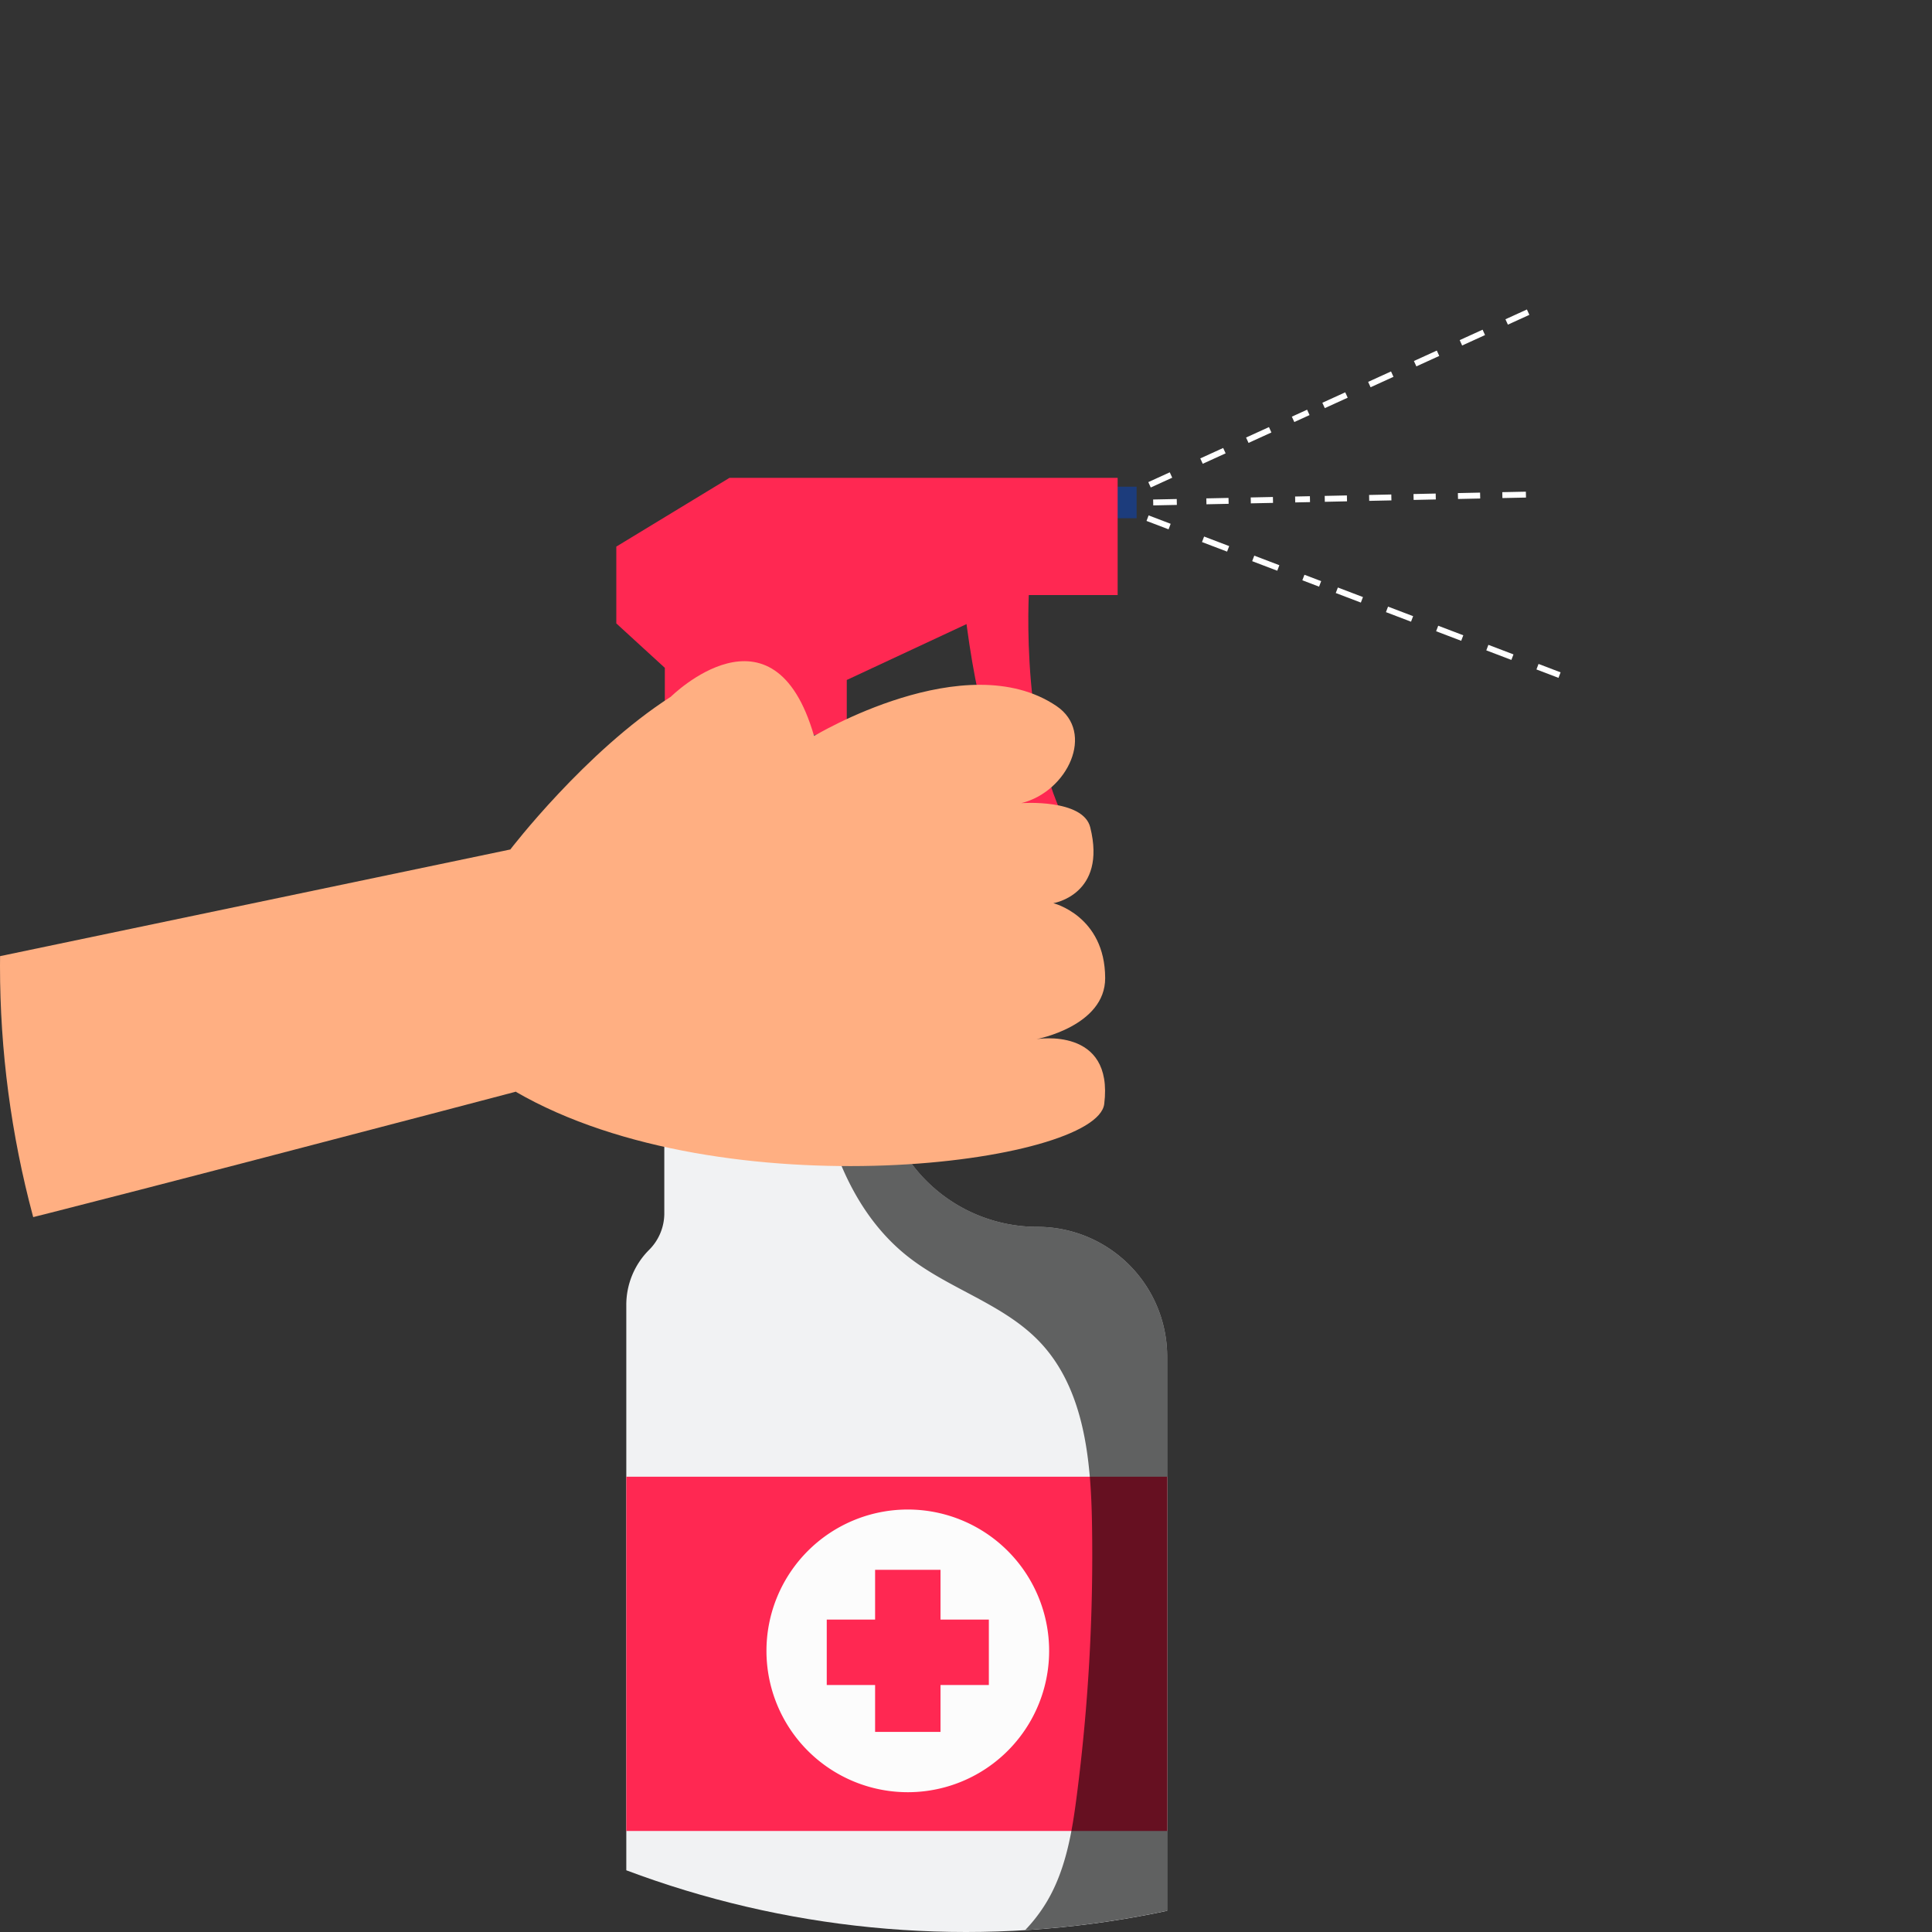 <svg xmlns="http://www.w3.org/2000/svg" xmlns:xlink="http://www.w3.org/1999/xlink" width="194.745" height="194.745" viewBox="0 0 194.745 194.745">
  <rect x="0" y="0" width="194.745" height="194.745" fill="#333333" stroke="none"/>
  <defs>
    <clipPath id="clip-path">
      <path id="path874" d="M53.117-178.31a97.372,97.372,0,0,0,97.372,97.373h0a97.373,97.373,0,0,0,97.373-97.373h0a97.373,97.373,0,0,0-97.373-97.372h0A97.371,97.371,0,0,0,53.117-178.31"/>
    </clipPath>
    <clipPath id="clip-path-2">
      <path id="path904" d="M120.079-201.909h50.689V-67.846H120.079Z"/>
    </clipPath>
  </defs>
  <g id="clean" transform="translate(-53.117 275.682)">
    <g id="g872" clip-path="url(#clip-path)">
      <g id="g882" transform="translate(156.848 -216.311)">
        <path id="path884" d="M0,0S-1.063,16.472,4.676,25.188c-3.159.068-9.14-2.657-11.425-25.507Z" fill="#ff2852"/>
      </g>
      <g id="g886" transform="translate(170.768 -138.938)">
        <path id="path888" d="M0,0V58.015A13.074,13.074,0,0,1-13.077,71.092h-28.36A13.079,13.079,0,0,1-54.52,58.015V-5.215a7.826,7.826,0,0,1,2.264-5.508,5.206,5.206,0,0,0,1.567-3.643V-62.971h18.341l3.533,35.637A15.814,15.814,0,0,0-13.077-13.077,13.079,13.079,0,0,1,0,0" fill="#f1f2f3"/>
      </g>
      <path id="path890" d="M170.768-91.12h-54.52v-35.709h54.52Z" fill="#ff2852"/>
      <g id="g892" transform="translate(158.869 -109.275)">
        <path id="path894" d="M0,0A14.247,14.247,0,0,1-14.247,14.247,14.247,14.247,0,0,1-28.493,0,14.248,14.248,0,0,1-14.247-14.248,14.248,14.248,0,0,1,0,0" fill="#fcfcfc"/>
      </g>
      <path id="path896" d="M147.92-101.105h-6.593v-16.34h6.593Z" fill="#ff2852"/>
      <path id="path898" d="M136.453-112.428h16.34v6.593h-16.34Z" fill="#ff2852"/>
      <g id="g900">
        <g id="g914">
          <g id="g912" opacity="0.6" clip-path="url(#clip-path-2)">
            <g id="g910" transform="translate(170.768 -138.938)">
              <path id="path908" d="M0,0V58.015A13.074,13.074,0,0,1-13.077,71.092H-40.593a14.028,14.028,0,0,1,2.364-1.576c8.921-4.815,20.871-5.849,26.083-14.545C-10.211,51.735-9.577,47.9-9.1,44.16a188.679,188.679,0,0,0,1.52-27.391c-.111-6.487-.8-13.548-5.268-18.249C-16.5-5.32-21.979-6.8-26.14-10.085c-5.887-4.645-8.471-12.353-9.416-19.788-1.011-7.933,1.723-23.476-6.4-27.517a33.886,33.886,0,0,0-8.729-2.449v-3.131h18.341l3.533,35.637A15.814,15.814,0,0,0-13.077-13.077,13.079,13.079,0,0,1,0,0"/>
            </g>
          </g>
        </g>
      </g>
      <path id="path916" d="M167.688-223.441h-3.72v-3.179h3.72Z" fill="#1c3c7c"/>
      <g id="g918" transform="translate(120.132 -201.842)">
        <path id="path920" d="M0,0V-6.521L-4.891-11v-7.743L6.52-25.675H45.643v11.819H36.677L18.339-5.3V.267S-1.223,0,0,0" fill="#ff2852"/>
      </g>
      <g id="g922" transform="translate(135.174 -201.493)">
        <path id="path924" d="M0,0S15.275-9.212,24.437-3.021c3.932,2.659,1.128,8.637-3.544,9.788,0,0,6.221-.461,6.945,2.433,1.7,6.8-3.721,7.651-3.721,7.651s5.209,1.277,5.227,7.545c.015,4.861-6.916,6.161-6.916,6.161s7.8-1.332,6.821,6.536C28.5,43.113-9.1,48-30.076,35.857c0,0-3.751-19.463-.541-24.419,0,0,7.553-9.872,16.185-15.4C-14.432-3.961-4.1-14.225,0,0" fill="#ffaf82"/>
      </g>
      <g id="g926" transform="translate(48.937 -151.197)">
        <path id="path928" d="M0,0C1.327,0,56.161-14.439,56.161-14.439l-.543-24.419L-3.317-26.537Z" fill="#ffaf82"/>
      </g>
      <g id="g930" transform="translate(168.989 -226.814)">
        <path id="path932" d="M0,0,2.164-.987" fill="none" stroke="#fff" stroke-miterlimit="10" stroke-width="0.595"/>
      </g>
      <g id="g934" transform="translate(174.229 -229.204)">
        <path id="path936" d="M0,0,10.767-4.909" fill="none" stroke="#fff" stroke-miterlimit="10" stroke-width="0.595" stroke-dasharray="2.536 2.536 2.536 2.536"/>
      </g>
      <g id="g938" transform="translate(186.533 -234.813)">
        <path id="path940" d="M0,0,16.917-7.715" fill="none" stroke="#fff" stroke-miterlimit="10" stroke-width="0.595" stroke-dasharray="2.536 2.536 2.536 2.536 2.536 2.536"/>
      </g>
      <g id="g942" transform="translate(204.989 -243.229)">
        <path id="path944" d="M0,0,2.164-.987" fill="none" stroke="#fff" stroke-miterlimit="10" stroke-width="0.595"/>
      </g>
      <g id="g946" transform="translate(168.791 -223.452)">
        <path id="path948" d="M0,0,2.223.847" fill="none" stroke="#fff" stroke-miterlimit="10" stroke-width="0.595"/>
      </g>
      <g id="g950" transform="translate(174.384 -221.321)">
        <path id="path952" d="M0,0,11.8,4.495" fill="none" stroke="#fff" stroke-miterlimit="10" stroke-width="0.595" stroke-dasharray="2.706 2.706 2.706 2.706"/>
      </g>
      <g id="g954" transform="translate(187.868 -216.184)">
        <path id="path956" d="M0,0,18.541,7.063" fill="none" stroke="#fff" stroke-miterlimit="10" stroke-width="0.595" stroke-dasharray="2.706 2.706 2.706 2.706 2.706 2.706"/>
      </g>
      <g id="g958" transform="translate(208.095 -208.48)">
        <path id="path960" d="M0,0,2.223.848" fill="none" stroke="#fff" stroke-miterlimit="10" stroke-width="0.595"/>
      </g>
      <g id="g962" transform="translate(169.359 -225.035)">
        <path id="path964" d="M0,0,2.379-.049" fill="none" stroke="#fff" stroke-miterlimit="10" stroke-width="0.595"/>
      </g>
      <g id="g966" transform="translate(174.72 -225.148)">
        <path id="path968" d="M0,0,10.441-.219" fill="none" stroke="#fff" stroke-miterlimit="10" stroke-width="0.595" stroke-dasharray="2.238 2.238 2.238 2.238"/>
      </g>
      <g id="g970" transform="translate(186.653 -225.398)">
        <path id="path972" d="M0,0,16.408-.347" fill="none" stroke="#fff" stroke-miterlimit="10" stroke-width="0.595" stroke-dasharray="2.238 2.238 2.238 2.238 2.238 2.238"/>
      </g>
      <g id="g974" transform="translate(204.553 -225.775)">
        <path id="path976" d="M0,0,2.377-.049" fill="none" stroke="#fff" stroke-miterlimit="10" stroke-width="0.595"/>
      </g>
    </g>
  </g>
</svg>
